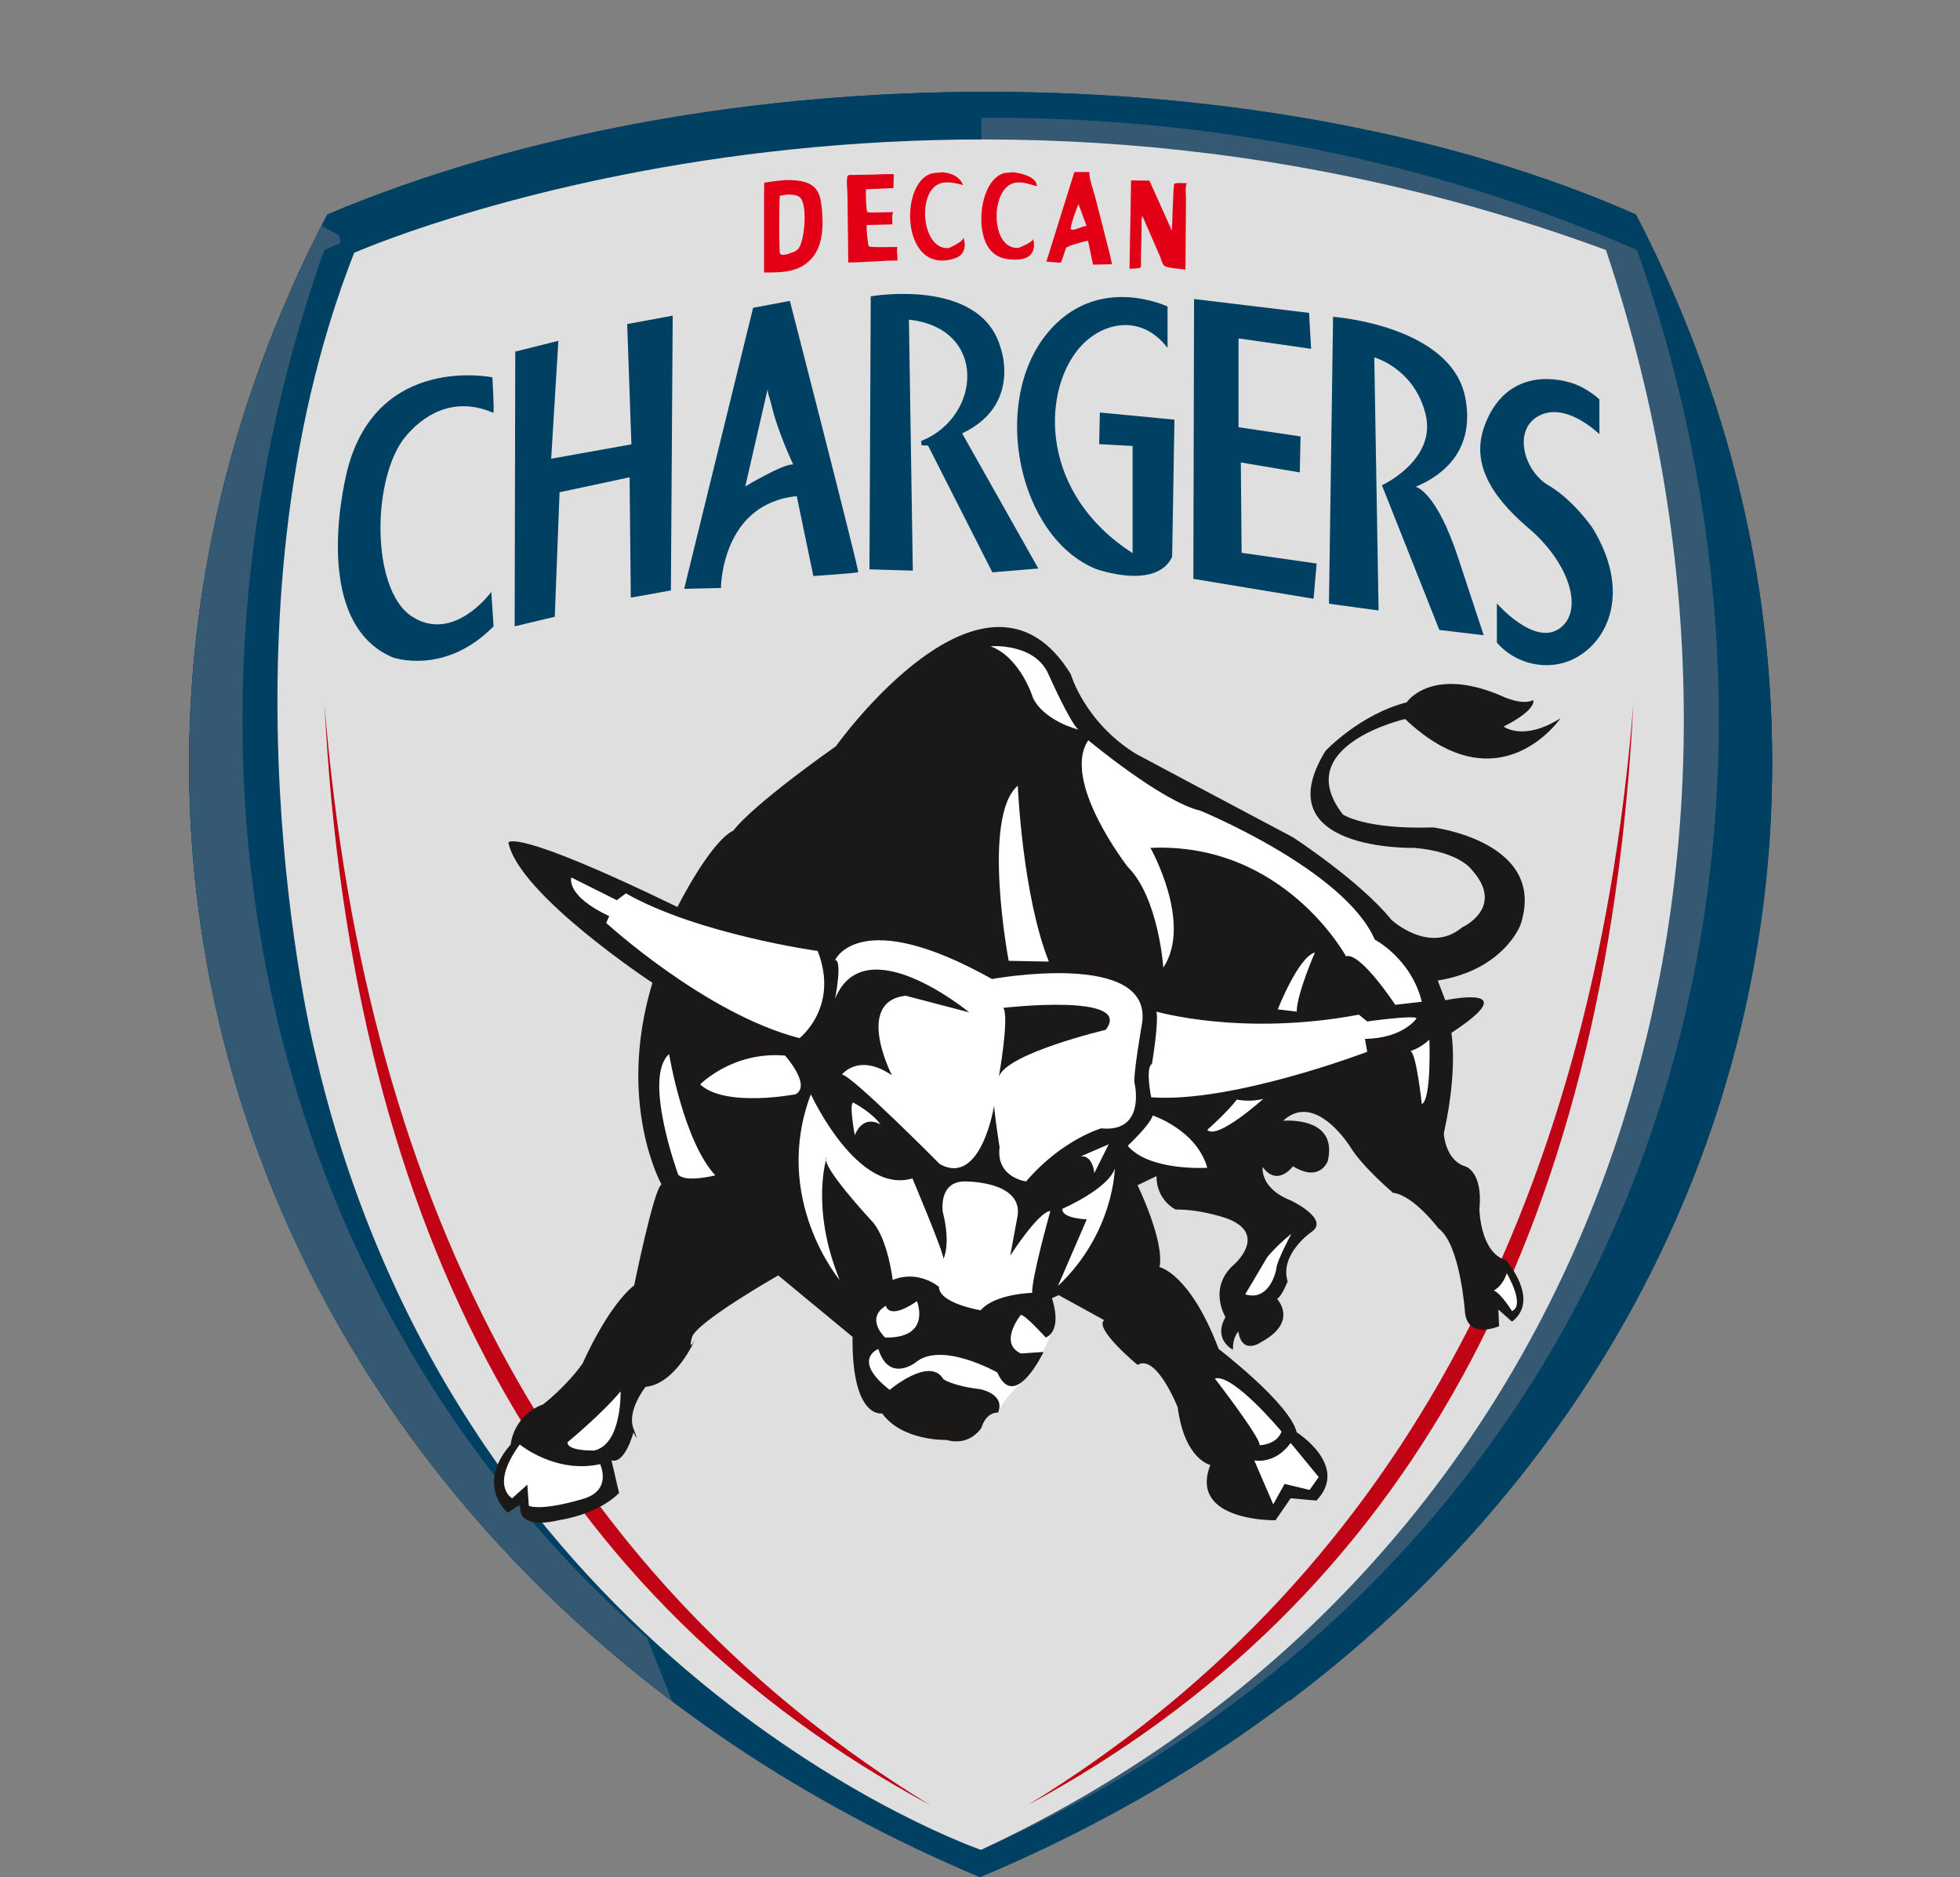 <?xml version="1.0" encoding="UTF-8"?>
<svg xmlns="http://www.w3.org/2000/svg" xmlns:xlink="http://www.w3.org/1999/xlink" width="466.1pt" height="446.4pt" viewBox="0 0 466.1 446.4" version="1.1">
<rect x="0" y="0" width="466.1" height="446.4" fill="#808080" stroke="none"/>
<defs>
<clipPath id="clip1">
  <path d="M 44 21 L 422 21 L 422 446.398 L 44 446.398 Z M 44 21 "/>
</clipPath>
</defs>
<g id="surface1">
<g clip-path="url(#clip1)" clip-rule="nonzero">
<path style=" stroke:none;fill-rule:evenodd;fill:rgb(0%,25.098%,38.818%);fill-opacity:1;" d="M 233.059 446.375 C 63.867 375.199 0 199.766 77.824 51.008 C 171.473 11.496 302.344 12.711 389.051 51.008 C 466.117 199.766 402.246 375.199 233.059 446.375 Z M 233.059 446.375 "/>
<path style=" stroke:none;fill-rule:evenodd;fill:rgb(0%,25.098%,38.818%);fill-opacity:1;" d="M 233.059 446.375 C 63.867 375.199 0 199.766 77.824 51.008 C 171.473 11.496 302.344 12.711 389.051 51.008 C 466.117 199.766 402.246 375.199 233.059 446.375 Z M 233.059 446.375 "/>
</g>
<path style=" stroke:none;fill-rule:evenodd;fill:rgb(20.776%,34.911%,44.701%);fill-opacity:1;" d="M 80.586 55.926 L 76.461 53.691 C 13.02 177.93 47.836 320.129 159.852 404.539 L 154.066 389.93 Z M 80.586 55.926 "/>
<path style=" stroke:none;fill-rule:evenodd;fill:rgb(0%,25.098%,38.818%);fill-opacity:1;" d="M 385.852 55.926 L 389.977 53.691 C 453.418 177.93 418.602 320.129 306.586 404.539 L 312.371 389.93 Z M 385.852 55.926 "/>
<path style=" stroke:none;fill-rule:evenodd;fill:rgb(20.776%,34.911%,44.701%);fill-opacity:1;" d="M 233.395 28.023 C 280.152 27.695 333.824 35.398 389.301 59.449 C 441.262 206.867 388.992 370.672 233.395 439.828 Z M 233.395 28.023 "/>
<path style=" stroke:none;fill-rule:evenodd;fill:rgb(0%,25.098%,38.818%);fill-opacity:1;" d="M 233.004 28.023 C 186.246 27.695 132.574 35.398 77.098 59.449 C 25.137 206.867 77.406 370.672 233.004 439.828 Z M 233.004 28.023 "/>
<path style=" stroke:none;fill-rule:evenodd;fill:rgb(87.5%,87.5%,87.5%);fill-opacity:1;" d="M 233.273 439.883 C 233.273 439.883 108.574 397.043 74.75 249.559 C 74.75 249.559 49.715 148.078 84.219 60.121 C 84.219 60.121 220.207 -0.086 381.902 59.449 C 431.414 206.906 381.586 370.758 233.273 439.883 Z M 233.273 439.883 "/>
<path style=" stroke:none;fill-rule:evenodd;fill:rgb(75.389%,1.567%,8.228%);fill-opacity:1;" d="M 221.191 429.234 C 131.578 380.961 83.574 293.746 77.172 167.602 C 87.039 289.219 135.848 376.961 221.191 429.234 Z M 221.191 429.234 "/>
<path style=" stroke:none;fill-rule:evenodd;fill:rgb(75.389%,1.567%,8.228%);fill-opacity:1;" d="M 244.395 429.234 C 334.004 380.961 382.012 293.746 388.41 167.602 C 378.543 289.219 329.738 376.961 244.395 429.234 Z M 244.395 429.234 "/>
<path style=" stroke:none;fill-rule:evenodd;fill:rgb(100%,100%,100%);fill-opacity:1;" d="M 247.242 323.223 L 247.27 323.176 L 247.277 323.16 L 247.297 323.129 L 247.324 323.078 L 247.348 323.035 L 247.375 322.992 L 247.398 322.945 L 247.426 322.902 L 247.543 322.688 L 247.609 322.566 L 247.629 322.527 L 247.652 322.488 L 247.711 322.371 L 247.77 322.266 L 247.781 322.242 L 247.789 322.23 L 247.805 322.195 L 247.824 322.164 L 247.84 322.133 L 247.871 322.066 L 247.887 322.039 L 247.902 322.008 L 247.918 321.98 L 247.93 321.961 L 247.934 321.949 L 247.949 321.922 L 247.961 321.895 L 247.988 321.844 L 247.988 321.84 L 248 321.82 L 248.035 321.746 L 248.043 321.738 L 248.047 321.73 L 248.055 321.711 L 248.066 321.691 L 248.074 321.672 L 248.086 321.652 L 248.117 321.59 L 248.121 321.586 L 248.121 321.578 L 248.129 321.566 L 248.137 321.539 L 248.145 321.535 L 248.148 321.523 L 248.152 321.516 L 248.152 321.512 L 248.156 321.504 L 248.156 321.496 L 248.16 321.496 L 248.16 321.492 L 248.164 321.492 L 248.164 321.488 L 242.754 321.852 C 237.348 319.328 242.754 312.656 242.754 312.656 C 243.836 312.656 248.703 318.066 248.703 318.066 C 248.832 318.004 248.953 317.938 249.066 317.867 L 249.078 317.859 C 249.133 317.828 249.188 317.789 249.242 317.754 L 249.242 317.746 C 249.297 317.711 249.352 317.676 249.402 317.633 L 249.406 317.629 C 249.457 317.59 249.504 317.555 249.551 317.512 L 249.559 317.504 C 249.602 317.469 249.641 317.43 249.684 317.391 L 249.695 317.371 L 249.707 317.367 C 249.746 317.328 249.785 317.285 249.824 317.242 L 249.832 317.238 L 249.848 317.219 C 249.879 317.184 249.914 317.145 249.945 317.109 L 249.973 317.074 L 250.062 316.953 L 250.07 316.945 L 250.074 316.945 L 250.086 316.926 L 250.176 316.801 L 250.195 316.77 C 250.223 316.727 250.246 316.688 250.273 316.645 L 250.293 316.605 L 250.355 316.496 L 250.41 316.398 L 250.465 316.289 L 250.535 316.129 L 250.559 316.078 L 250.602 315.973 L 250.625 315.91 L 250.645 315.855 L 250.664 315.797 L 250.668 315.789 L 250.684 315.742 L 250.703 315.688 L 250.723 315.629 L 250.754 315.523 L 250.758 315.512 L 250.773 315.453 L 250.805 315.34 L 250.82 315.262 L 250.844 315.16 L 250.855 315.102 L 250.871 315.039 L 247.246 323.219 Z M 247.242 323.223 "/>
<path style=" stroke:none;fill-rule:evenodd;fill:rgb(100%,100%,100%);fill-opacity:1;" d="M 237.508 335.746 L 231.812 330.621 L 224.52 330.738 L 215.066 331.309 L 210.625 331.762 L 206.75 330.164 L 204.812 324.242 L 205.383 319.914 L 208.914 319.688 L 214.039 319.688 L 222.242 320.598 L 232.039 320.598 L 237.734 323.559 L 242.746 325.496 L 243.316 328.344 C 243.316 328.344 237.965 333.242 237.508 335.746 Z M 237.508 335.746 "/>
<path style=" stroke:none;fill-rule:evenodd;fill:rgb(10.594%,9.813%,9.424%);fill-opacity:1;" d="M 123.781 357.727 L 120.719 359.707 C 120.719 359.707 112.969 353.219 121.441 343.484 C 121.441 343.484 121.98 336.637 129.191 333.93 C 129.191 333.93 134.598 329.785 138.566 324.195 C 138.566 324.195 144.332 310.859 150.82 305.629 C 150.82 305.629 155.508 282.559 157.312 281.656 C 157.312 281.656 146.496 262.367 155.148 233.703 C 155.148 233.703 123.422 212.797 120.898 200.359 C 120.898 200.359 121.801 196.574 161.098 215.68 C 161.098 215.68 168.848 200.18 174.438 197.477 C 174.438 197.477 177.68 192.426 198.77 177.465 C 198.77 177.465 234.461 127.355 254.652 160.34 C 254.652 160.34 257.895 171.699 270.152 179.27 C 270.152 179.27 291.426 190.621 307.469 199.098 C 307.469 199.098 323.512 209.551 330.902 218.746 C 330.902 218.746 339.914 227.039 347.664 220.547 C 347.664 220.547 358.121 215.859 350.008 206.848 C 350.008 206.848 347.125 202.523 336.309 201.621 C 336.309 201.621 300.438 202.523 315.219 178.547 C 315.219 178.547 323.332 169.895 334.508 167.012 C 334.508 167.012 340.273 158.359 356.859 165.387 C 356.859 165.387 361.906 167.91 364.609 166.469 C 364.609 166.469 365.691 168.633 357.578 172.777 C 357.578 172.777 362.266 176.383 371.098 170.797 C 371.098 170.797 356.555 192.215 334.145 170.977 C 334.145 170.977 306.566 177.285 319.363 193.688 C 319.363 193.688 324.594 197.289 340.816 196.754 C 340.816 196.754 368.215 200.18 361.547 220.008 C 361.547 220.008 357.578 230.641 341.898 233.164 L 343.699 237.852 C 343.699 237.852 363.348 233.703 345.141 245.605 C 345.141 245.605 346.719 254.008 343.473 268.902 C 343.43 269.129 343.383 269.352 343.34 269.578 C 343.34 269.578 343.699 275.887 348.387 277.328 C 348.387 277.328 352.711 278.41 351.812 287.605 C 351.812 287.605 351.992 297.879 358.121 299.68 C 358.121 299.68 366.414 309.055 359.562 314.281 L 356.316 311.398 L 356.496 315.363 C 356.496 315.363 349.105 318.609 348.387 312.121 C 348.387 312.121 347.305 295.895 342.078 292.109 C 342.078 292.109 336.129 284.18 331.262 283.637 C 331.262 283.637 324.051 277.508 321.168 272.824 C 321.168 272.824 312.875 259.305 305.125 266.516 C 305.125 266.516 318.281 265.254 315.758 276.066 C 315.758 276.066 313.957 281.297 307.469 277.328 C 307.469 277.328 303.863 282.371 300.258 277.508 C 300.258 277.508 299.535 282.559 306.926 285.441 C 306.926 285.441 316.48 289.949 311.793 293.012 C 311.793 293.012 304.223 298.238 306.207 304.73 C 306.207 304.73 304.762 308.336 303.684 308.871 C 303.684 308.871 308.91 314.281 299.898 319.148 C 299.898 319.148 295.391 322.395 294.488 316.621 C 294.488 316.621 293.047 318.066 293.227 320.953 C 293.227 320.953 288.359 318.609 291.426 313.199 C 291.426 313.199 287.098 306.172 293.586 300.578 C 293.586 300.578 301.34 293.734 292.324 289.949 C 292.324 289.949 286.379 287.605 279.527 287.605 C 279.527 287.605 275.02 285.441 275.02 279.672 L 270.516 281.836 C 270.516 281.836 277.004 295.176 275.742 301.305 C 275.742 301.305 282.953 302.746 289.801 320.773 C 289.801 320.773 306.746 333.746 308.367 340.602 C 308.367 340.602 320.988 348.531 313.055 356.824 L 306.926 356.281 L 303.32 361.512 C 303.32 361.512 282.59 361.871 287.82 348.352 C 287.82 348.352 281.691 347.09 280.066 334.652 C 280.066 334.652 275.02 321.855 270.516 324.559 C 270.516 324.559 260.059 315.906 262.582 313.922 L 251.766 307.973 L 250.145 308.695 C 250.145 308.695 252.848 316.086 248.703 318.066 C 248.703 318.066 243.836 312.66 242.754 312.66 C 242.754 312.66 237.348 319.328 242.754 321.855 L 248.16 321.492 C 248.16 321.492 241.312 335.914 237.168 326.359 C 237.168 326.359 223.828 318.789 217.699 324.016 C 217.699 324.016 211.391 328.883 208.867 320.773 C 208.867 320.773 202.375 323.297 211.57 330.508 C 211.57 330.508 221.125 322.395 224.367 327.984 C 224.367 327.984 226.711 329.605 233.02 330.324 C 233.02 330.324 239.148 331.406 237.348 335.914 C 237.348 335.914 234.641 335.555 233.379 339.52 C 233.379 339.52 230.676 344.027 225.09 342.402 C 225.09 342.402 214.633 342.762 209.766 336.094 C 209.766 336.094 202.555 337.535 202.738 317.887 L 185.07 303.285 C 185.07 303.285 165.422 314.465 164.523 318.066 C 163.621 321.672 165.242 318.609 165.242 318.609 C 165.242 318.609 160.738 329.062 153.527 329.785 C 153.527 329.785 149.02 335.371 150.641 339.699 C 152.266 344.027 150.641 340.602 150.641 340.602 C 150.641 340.602 148.66 348.168 145.414 347.27 L 147.219 355.02 C 147.219 355.02 142.891 359.887 132.797 361.512 C 132.797 361.512 122.703 364.215 123.781 357.727 Z M 123.781 357.727 "/>
<path style=" stroke:none;fill-rule:evenodd;fill:rgb(100%,100%,100%);fill-opacity:1;" d="M 303.863 240.016 C 303.863 240.016 308.73 227.578 312.695 226.496 C 312.695 226.496 308.367 236.41 308.367 240.555 Z M 239.871 228.48 C 239.871 228.48 233.379 194.23 242.035 186.84 C 242.035 186.84 243.113 212.797 249.422 228.66 Z M 355.234 306.891 C 355.234 306.891 357.398 305.809 358.301 302.746 C 358.301 302.746 362.785 310.273 359.598 311.758 C 359.586 311.758 359.574 311.758 359.562 311.758 C 359.562 311.758 356.859 307.434 355.234 306.891 Z M 288.902 327.801 C 288.902 327.801 299.898 342.039 299.535 343.664 C 299.535 343.664 303.5 343.664 304.762 340.422 C 304.762 340.422 293.227 326.539 288.902 327.801 Z M 210.488 318.066 C 210.488 318.066 205.621 313.562 210.668 310.496 C 210.668 310.496 211.211 314.102 218.059 309.414 C 218.059 309.414 221.664 318.246 210.488 318.066 Z M 296.109 307.789 C 296.109 307.789 299.355 302.387 301.34 298.961 C 301.34 298.961 303.32 296.438 307.105 293.371 C 307.105 293.371 303.5 300.039 303.5 301.844 C 303.5 301.844 302.059 309.598 296.109 307.789 Z M 276.645 230.102 C 276.645 230.102 275.562 213.52 268.172 206.121 C 268.172 206.121 252.309 185.758 258.797 176.023 C 258.797 176.023 276.281 190.621 285.477 192.789 C 285.477 192.789 319.727 206.848 326.934 223.434 C 326.934 223.434 335.586 227.938 338.113 238.211 L 331.801 238.934 C 331.801 238.934 323.512 226.316 320.086 227.398 C 320.086 227.398 305.305 200.18 273.578 201.621 C 273.578 201.621 283.672 219.465 276.645 230.102 Z M 273.758 260.926 C 273.758 260.926 272.316 253.895 273.938 252.996 C 273.938 252.996 275.562 243.441 275.02 240.555 C 275.02 240.555 295.391 246.504 323.148 241.277 L 325.133 242.898 C 325.133 242.898 336.668 241.277 336.848 242.18 C 336.848 242.18 333.785 246.867 324.594 247.047 L 325.133 250.109 C 325.133 250.109 293.047 262.367 273.758 260.926 Z M 198.59 237.492 C 198.59 237.492 200.395 228.297 198.59 228.297 C 198.59 228.297 204.359 215.141 235.906 232.805 C 235.906 232.805 274.121 225.773 271.598 243.262 C 271.598 243.262 269.434 255.699 269.793 257.496 C 269.793 257.496 272.676 269.398 261.863 268.316 C 261.863 268.316 252.488 271.02 244.016 280.934 C 244.016 280.934 236.805 280.031 237.707 272.824 C 237.707 272.824 236.266 263.629 236.445 262.727 C 236.445 262.727 233.379 282.371 223.465 276.789 C 223.465 276.789 202.375 255.52 200.215 255.52 C 200.215 255.52 204.18 250.289 212.109 255.699 C 212.109 255.699 203.098 238.211 215.355 236.77 L 230.496 240.738 C 230.496 240.738 205.621 220.188 198.59 237.492 Z M 199.672 304.367 C 199.672 304.367 183.449 285.078 192.824 260.203 C 192.824 260.203 203.82 284.18 216.977 280.215 C 216.977 280.215 224.367 297.699 224.367 299.32 C 224.367 299.32 226.172 295.895 224.188 288.145 C 224.188 288.145 223.105 280.934 229.414 280.934 C 229.414 280.934 242.934 280.754 242.035 288.867 L 240.23 298.602 C 240.23 298.602 246.898 288.145 249.785 287.965 C 249.785 287.965 245.277 304.008 245.457 307.434 C 245.457 307.434 236.625 307.613 233.199 311.578 C 233.199 311.578 223.285 309.953 223.285 305.992 C 223.285 305.992 218.418 301.844 212.289 304.367 C 212.289 304.367 211.211 294.996 207.605 290.664 C 207.605 290.664 194.625 276.789 196.609 275.164 C 196.609 275.164 192.641 287.062 199.672 304.367 Z M 251.586 305.809 L 258.438 289.949 C 258.438 289.949 252.309 289.766 252.668 287.426 C 252.668 287.426 263.484 282.738 265.105 277.871 C 265.105 277.871 264.926 293.191 251.586 305.809 Z M 166.504 257.863 C 166.504 257.863 174.254 249.93 186.695 251.012 C 186.695 251.012 193.004 258.039 189.219 260.203 C 189.219 260.203 172.453 263.449 166.504 257.863 Z M 203.277 269.938 C 203.277 269.938 201.836 262.367 202.918 262.188 C 202.918 262.188 207.422 264.531 209.406 267.414 C 209.406 267.414 205.441 264.711 203.277 269.938 Z M 256.996 274.984 L 263.664 272.102 L 260.238 278.953 C 260.238 278.953 259.879 274.621 256.996 274.984 Z M 268.172 272.461 C 268.172 272.461 273.578 267.414 274.121 265.254 C 274.121 265.254 284.574 268.676 287.098 277.691 C 287.098 277.691 273.398 278.59 268.172 272.461 Z M 287.098 268.676 C 287.098 268.676 291.965 264.352 294.129 261.465 C 294.129 261.465 297.191 262.188 300.438 261.285 C 300.438 261.285 289.441 271.199 287.098 268.676 Z M 134.961 342.945 C 134.961 342.945 142.891 336.453 147.578 330.867 C 147.578 330.867 147.938 343.484 141.27 344.926 C 141.27 344.926 134.777 345.105 134.961 342.945 Z M 125.406 353.039 L 121.801 356.281 C 121.801 356.281 116.391 353.398 123.602 343.484 C 123.602 343.484 132.074 350.516 142.711 348.168 C 142.711 348.168 145.594 354.121 139.105 356.281 C 139.105 356.281 129.551 359.348 125.766 358.086 Z M 338.113 262.547 C 338.113 262.547 336.848 250.473 335.406 249.93 C 335.406 249.93 337.57 249.391 339.914 247.227 C 339.914 247.227 340.453 261.465 338.113 262.547 Z M 161.277 279.312 C 161.277 279.312 152.805 256.238 159.113 250.652 C 159.113 250.652 162.539 271.383 170.109 279.492 C 170.109 279.492 163.078 281.297 161.277 279.312 Z M 235.543 153.672 C 235.543 153.672 246.18 152.77 249.422 160.523 C 249.422 160.523 254.473 171.879 256.453 173.496 C 256.453 173.496 248.344 171.516 245.637 165.93 C 245.637 165.93 242.754 156.371 235.543 153.672 Z M 302.781 357.727 L 298.273 347.27 C 298.273 347.27 303.141 348.352 306.926 343.121 L 313.598 351.234 L 311.434 354.297 L 305.484 352.859 Z M 190.117 246.867 C 190.117 246.867 199.672 239.477 194.445 226.137 C 194.445 226.137 165.965 222.164 148.84 212.438 L 146.676 214.059 L 135.859 208.652 C 135.859 208.652 134.418 212.977 144.875 217.844 L 144.152 219.465 C 144.152 219.465 167.766 241.098 190.117 246.867 Z M 190.117 246.867 "/>
<path style=" stroke:none;fill-rule:evenodd;fill:rgb(10.594%,9.813%,9.424%);fill-opacity:1;" d="M 237.527 256.059 C 237.527 256.059 240.051 241.996 238.609 239.656 C 238.609 239.656 269.793 236.051 262.941 244.883 C 262.941 244.883 239.328 250.473 237.527 256.059 Z M 237.527 256.059 "/>
<path style=" stroke:none;fill-rule:evenodd;fill:rgb(0%,25.098%,38.818%);fill-opacity:1;" d="M 117.293 98.164 C 117.602 98.305 117.086 89.727 117.086 89.727 C 117.086 89.727 89.938 84.09 82.703 111.395 C 81.262 116.836 74.512 148.254 93.352 156.309 C 93.352 156.309 105.637 160.816 117.379 148.938 L 116.832 140.746 C 116.832 140.746 107.961 153.035 97.992 146.617 C 88.027 140.199 88.438 113.305 96.492 103.746 C 98.617 101.227 105.961 93.254 117.293 98.164 Z M 117.293 98.164 "/>
<path style=" stroke:none;fill-rule:evenodd;fill:rgb(0%,25.098%,38.818%);fill-opacity:1;" d="M 132.785 81.039 L 122.535 83.605 L 122.391 148.938 L 131.93 146.66 L 133.066 117.055 L 149.723 113.496 L 150.008 142.105 C 151.004 141.965 159.543 140.398 159.543 140.398 L 159.973 75.062 L 149.152 77.055 L 150.148 105.664 L 131.074 109.078 Z M 132.785 81.039 "/>
<path style=" stroke:none;fill-rule:evenodd;fill:rgb(0%,25.098%,38.818%);fill-opacity:1;" d="M 193.422 136.98 C 193.422 136.98 203.793 136.273 204.086 136.055 C 204.379 135.828 187.832 71.551 187.832 71.551 L 179.094 73.191 L 162.703 140.016 L 171.445 139.828 C 171.445 139.828 171.445 119.805 189.473 117.98 Z M 193.422 136.98 "/>
<path style=" stroke:none;fill-rule:evenodd;fill:rgb(87.5%,87.5%,87.5%);fill-opacity:1;" d="M 182.543 92.551 L 177.227 115.676 C 177.227 115.676 186.172 110.277 188.621 110.445 C 188.48 110.094 184.883 102.598 183.375 95.965 C 183.066 94.598 182.602 93.828 182.543 92.551 Z M 182.543 92.551 "/>
<path style=" stroke:none;fill-rule:evenodd;fill:rgb(0%,25.098%,38.818%);fill-opacity:1;" d="M 217.074 135.691 L 206.762 135.387 L 207.066 70.469 C 207.066 70.469 233.395 65.816 238.008 82.906 C 238.008 82.906 242.91 96.406 228.801 103.051 L 246.918 135.188 L 235.992 136.098 L 220.699 105.965 L 219.148 105.871 L 219.059 104.871 C 233.445 99.137 234.898 78.016 216.145 76.012 Z M 217.074 135.691 "/>
<path style=" stroke:none;fill-rule:evenodd;fill:rgb(0%,25.098%,38.818%);fill-opacity:1;" d="M 261.559 98.094 L 261.387 105.617 L 269.34 106.047 L 269.34 131.527 C 247.488 117.488 247.711 93.938 256.25 83.246 C 261.48 76.699 271.156 74.254 277.652 82.727 L 277.652 72.898 C 277.652 72.898 260.828 64.77 248.984 79.312 C 235.512 95.855 242.164 127.715 260.586 135.285 C 260.586 135.285 274.922 140.473 278.742 132.414 L 279.289 99.789 Z M 261.559 98.094 "/>
<path style=" stroke:none;fill-rule:evenodd;fill:rgb(0%,25.098%,38.818%);fill-opacity:1;" d="M 311.789 82.945 L 311.301 74.402 L 283.957 71.105 L 283.789 137.648 L 312.375 142.383 L 313.105 134.004 L 295.262 131.453 L 295.078 109.969 L 309.098 112.336 L 309.281 103.781 L 294.531 101.594 L 294.531 80.473 Z M 311.789 82.945 "/>
<path style=" stroke:none;fill-rule:evenodd;fill:rgb(0%,25.098%,38.818%);fill-opacity:1;" d="M 327.836 145.164 L 316.035 143.559 L 317.012 75.328 C 317.012 75.328 345.191 77.348 348.469 94.641 C 350.73 106.57 343.738 112.84 336.641 115.754 C 336.641 115.754 341.555 116.66 346.832 132.863 L 352.836 151.062 L 342.281 149.789 L 328.633 115.391 C 328.633 115.391 341.734 109.383 339.004 98.461 C 336.277 87.539 326.812 84.992 326.812 84.992 Z M 327.836 145.164 "/>
<path style=" stroke:none;fill-rule:evenodd;fill:rgb(0%,25.098%,38.818%);fill-opacity:1;" d="M 355.969 143.496 L 355.969 152.797 C 360.398 157.988 368.105 159.688 374.168 156.719 C 382.555 152.609 387.957 140.562 378.652 125.449 C 378.652 125.449 374.055 118.801 368.273 115.434 C 362.574 112.113 359.906 102.93 365.254 99.305 C 371.852 94.828 380.348 103.246 380.348 103.246 L 380.348 94.98 C 380.348 94.98 377.438 92.148 373.445 90.973 C 366.809 89.016 357.188 89.703 352.98 101.414 C 350.02 109.648 353.891 117.438 363.539 125.629 C 373.191 133.824 376.832 145.289 370.824 149.48 C 364.816 153.672 355.969 143.496 355.969 143.496 Z M 355.969 143.496 "/>
<path style=" stroke:none;fill-rule:evenodd;fill:rgb(89.062%,0%,8.617%);fill-opacity:1;" d="M 255.488 40.902 C 256.672 40.902 257.855 40.902 259.035 40.902 C 259.035 42.633 260.07 45.426 260.516 47.109 C 261.645 51.539 262.773 55.969 263.902 60.395 C 264.086 61.191 264.266 61.992 264.449 62.789 C 264.449 62.805 264.449 62.82 264.449 62.836 C 262.949 62.836 261.336 62.93 259.922 62.93 C 259.531 61.047 259.145 59.164 258.754 57.281 C 258.738 57.281 258.723 57.281 258.707 57.281 C 258.707 57.266 258.707 57.246 258.707 57.234 C 257.816 57.438 253.941 58.383 253.504 58.965 C 253.234 59.758 252.969 60.551 252.699 61.348 C 252.57 61.703 252.441 62.059 252.312 62.414 C 251.156 62.504 250.008 62.23 248.859 62.23 C 248.859 62.199 248.859 62.164 248.859 62.137 C 251.07 55.059 253.281 47.98 255.488 40.902 Z M 255.488 40.902 "/>
<path style=" stroke:none;fill-rule:evenodd;fill:rgb(89.062%,0%,8.617%);fill-opacity:1;" d="M 223.984 40.949 C 225.863 41.129 227.363 41.594 228.535 43.062 C 228.699 43.352 228.863 43.645 229.023 43.934 C 229.008 43.934 228.992 43.934 228.977 43.934 C 228.977 43.949 228.977 43.965 228.977 43.98 C 227.215 43.594 225.27 42.969 223.398 43.688 C 218.125 45.715 219.129 59.008 225.289 59.008 C 225.414 58.992 225.539 58.98 225.664 58.961 C 226.234 58.734 229.07 57.402 229.07 56.578 C 229.102 56.578 229.133 56.578 229.164 56.578 C 229.809 58.836 229.246 60.719 227.008 61.449 C 213.656 65.797 213.723 41.086 222.816 41.086 C 223.004 41.07 223.191 41.059 223.379 41.039 C 223.578 41.012 223.781 40.98 223.984 40.949 Z M 223.984 40.949 "/>
<path style=" stroke:none;fill-rule:evenodd;fill:rgb(89.062%,0%,8.617%);fill-opacity:1;" d="M 240.832 40.949 C 242.613 41.121 246.574 41.996 246.574 44.262 C 244.762 43.863 242.965 42.953 240.895 43.59 C 235.559 45.23 235.527 58.961 241.906 58.961 C 242.047 58.945 242.188 58.934 242.328 58.914 C 242.832 58.711 245.641 57.516 245.641 56.863 C 245.656 56.863 245.672 56.863 245.688 56.863 C 245.688 56.879 245.688 56.895 245.688 56.91 C 246.227 58.535 245.762 60.41 244.297 61.16 C 243.086 61.781 241.363 61.824 239.902 61.656 C 237.938 61.43 236.441 60.711 235.254 59.133 C 232.227 55.094 232.969 46.086 236.457 42.598 C 237.27 41.781 238.309 41.086 239.527 41.086 C 239.742 41.07 239.961 41.059 240.18 41.039 C 240.398 41.012 240.617 40.98 240.832 40.949 Z M 240.832 40.949 "/>
<path style=" stroke:none;fill-rule:evenodd;fill:rgb(89.062%,0%,8.617%);fill-opacity:1;" d="M 210.309 41.414 C 211.055 41.414 211.801 41.414 212.551 41.414 C 212.52 42.504 212.488 43.594 212.457 44.68 C 212.457 44.695 212.457 44.715 212.457 44.727 C 210.293 44.82 208.133 44.914 205.969 45.008 C 205.812 45.578 205.973 50.121 206.254 50.352 C 206.582 50.617 207.371 50.516 207.836 50.516 C 208.863 50.496 209.891 50.484 210.914 50.469 C 211.398 50.453 211.883 50.438 212.363 50.422 C 212.363 50.484 212.363 50.547 212.363 50.609 C 212.016 51.227 212.223 52.578 212.223 53.363 C 210.199 53.41 208.18 53.453 206.156 53.504 C 206.141 53.566 206.125 53.629 206.109 53.688 C 206.02 54.297 206.348 58.328 206.629 58.566 C 207.016 58.891 212.426 58.73 213.391 58.73 C 213.191 59.746 213.438 60.898 213.438 61.949 C 209.551 61.949 205.535 62.414 201.723 62.414 C 201.66 57.098 201.598 51.773 201.535 46.453 C 201.535 45.32 201.188 42.727 201.578 41.824 C 201.711 41.52 202.465 41.602 202.793 41.602 C 203.633 41.586 204.477 41.57 205.316 41.555 C 206.141 41.539 206.965 41.523 207.789 41.508 C 208.629 41.477 209.469 41.445 210.309 41.414 Z M 210.309 41.414 "/>
<path style=" stroke:none;fill-rule:evenodd;fill:rgb(89.062%,0%,8.617%);fill-opacity:1;" d="M 186.645 42.812 C 189.312 42.812 191.945 42.891 193.719 44.605 C 194.996 45.844 195.254 47.828 195.434 49.621 C 195.93 54.703 195.586 59.926 191.477 62.848 C 188.734 64.797 185.324 64.797 181.699 64.797 C 181.699 58.449 181.699 52.102 181.699 45.754 C 181.711 44.996 181.723 44.238 181.734 43.477 C 181.754 43.453 181.773 43.441 181.793 43.422 C 181.902 43.406 182.012 43.391 182.117 43.371 C 182.242 43.359 182.367 43.344 182.492 43.328 C 182.602 43.312 182.711 43.297 182.82 43.281 C 182.93 43.266 183.039 43.246 183.145 43.234 C 183.254 43.219 183.363 43.203 183.473 43.188 C 183.582 43.172 183.691 43.156 183.801 43.141 C 183.922 43.121 184.047 43.109 184.172 43.094 C 184.281 43.078 184.391 43.062 184.5 43.047 C 184.609 43.031 184.719 43.016 184.824 42.996 C 184.98 42.984 185.137 42.969 185.293 42.953 C 185.496 42.938 185.699 42.922 185.898 42.906 C 186.148 42.879 186.398 42.848 186.645 42.812 Z M 186.645 42.812 "/>
<path style=" stroke:none;fill-rule:evenodd;fill:rgb(89.062%,0%,8.617%);fill-opacity:1;" d="M 268.977 42.906 C 270.434 42.922 271.891 42.938 273.344 42.949 C 273.352 42.969 273.359 42.984 273.363 42.996 C 275.121 46.922 276.879 50.844 278.637 54.762 C 278.652 54.762 278.668 54.762 278.684 54.762 C 278.805 53.477 278.957 43.973 279.273 43.695 C 279.574 43.426 281.637 43.562 282.184 43.562 C 282.184 43.621 282.184 43.688 282.184 43.746 C 281.754 44.559 282.055 46.309 282.039 47.289 C 281.992 52.895 281.949 58.496 281.906 64.098 C 280.961 63.977 277.594 63.703 276.98 63.289 C 276.395 62.902 276.098 61.508 275.816 60.891 C 274.578 58.039 273.344 55.188 272.105 52.336 C 271.965 52.039 271.824 51.746 271.684 51.449 C 271.684 51.434 271.684 51.414 271.684 51.402 C 271.668 51.414 271.652 51.434 271.637 51.449 C 271.355 52.051 271.512 53.055 271.488 53.781 C 271.43 56.395 271.371 59.008 271.312 61.621 C 271.305 62.176 271.488 63.289 271.148 63.664 C 271 63.828 268.941 63.91 268.602 63.91 C 268.727 56.91 268.852 49.91 268.977 42.906 Z M 268.977 42.906 "/>
<path style=" stroke:none;fill-rule:evenodd;fill:rgb(87.5%,87.5%,87.5%);fill-opacity:1;" d="M 187.066 46.27 C 186.535 46.363 186.008 46.453 185.48 46.547 C 185.234 47.461 185.242 59.891 185.5 60.34 C 185.648 60.426 185.797 60.512 185.945 60.598 C 186.18 60.578 186.414 60.566 186.645 60.551 C 186.754 60.535 186.863 60.52 186.973 60.504 C 187.066 60.488 187.16 60.473 187.254 60.453 C 188.25 60.027 189.246 59.949 189.953 59.008 C 191.32 57.188 192.066 48.895 190.34 47.055 C 189.594 46.258 188.238 46.27 187.066 46.27 Z M 187.066 46.27 "/>
<path style=" stroke:none;fill-rule:evenodd;fill:rgb(87.5%,87.5%,87.5%);fill-opacity:1;" d="M 256.469 48.555 C 256.109 49.234 254.531 53.746 254.602 54.383 C 254.648 54.449 254.699 54.516 254.746 54.578 C 255.605 54.867 257.453 53.734 258.383 53.734 C 258.383 53.719 258.383 53.703 258.383 53.688 C 257.746 51.977 257.105 50.266 256.469 48.555 Z M 256.469 48.555 "/>
</g>
</svg>
